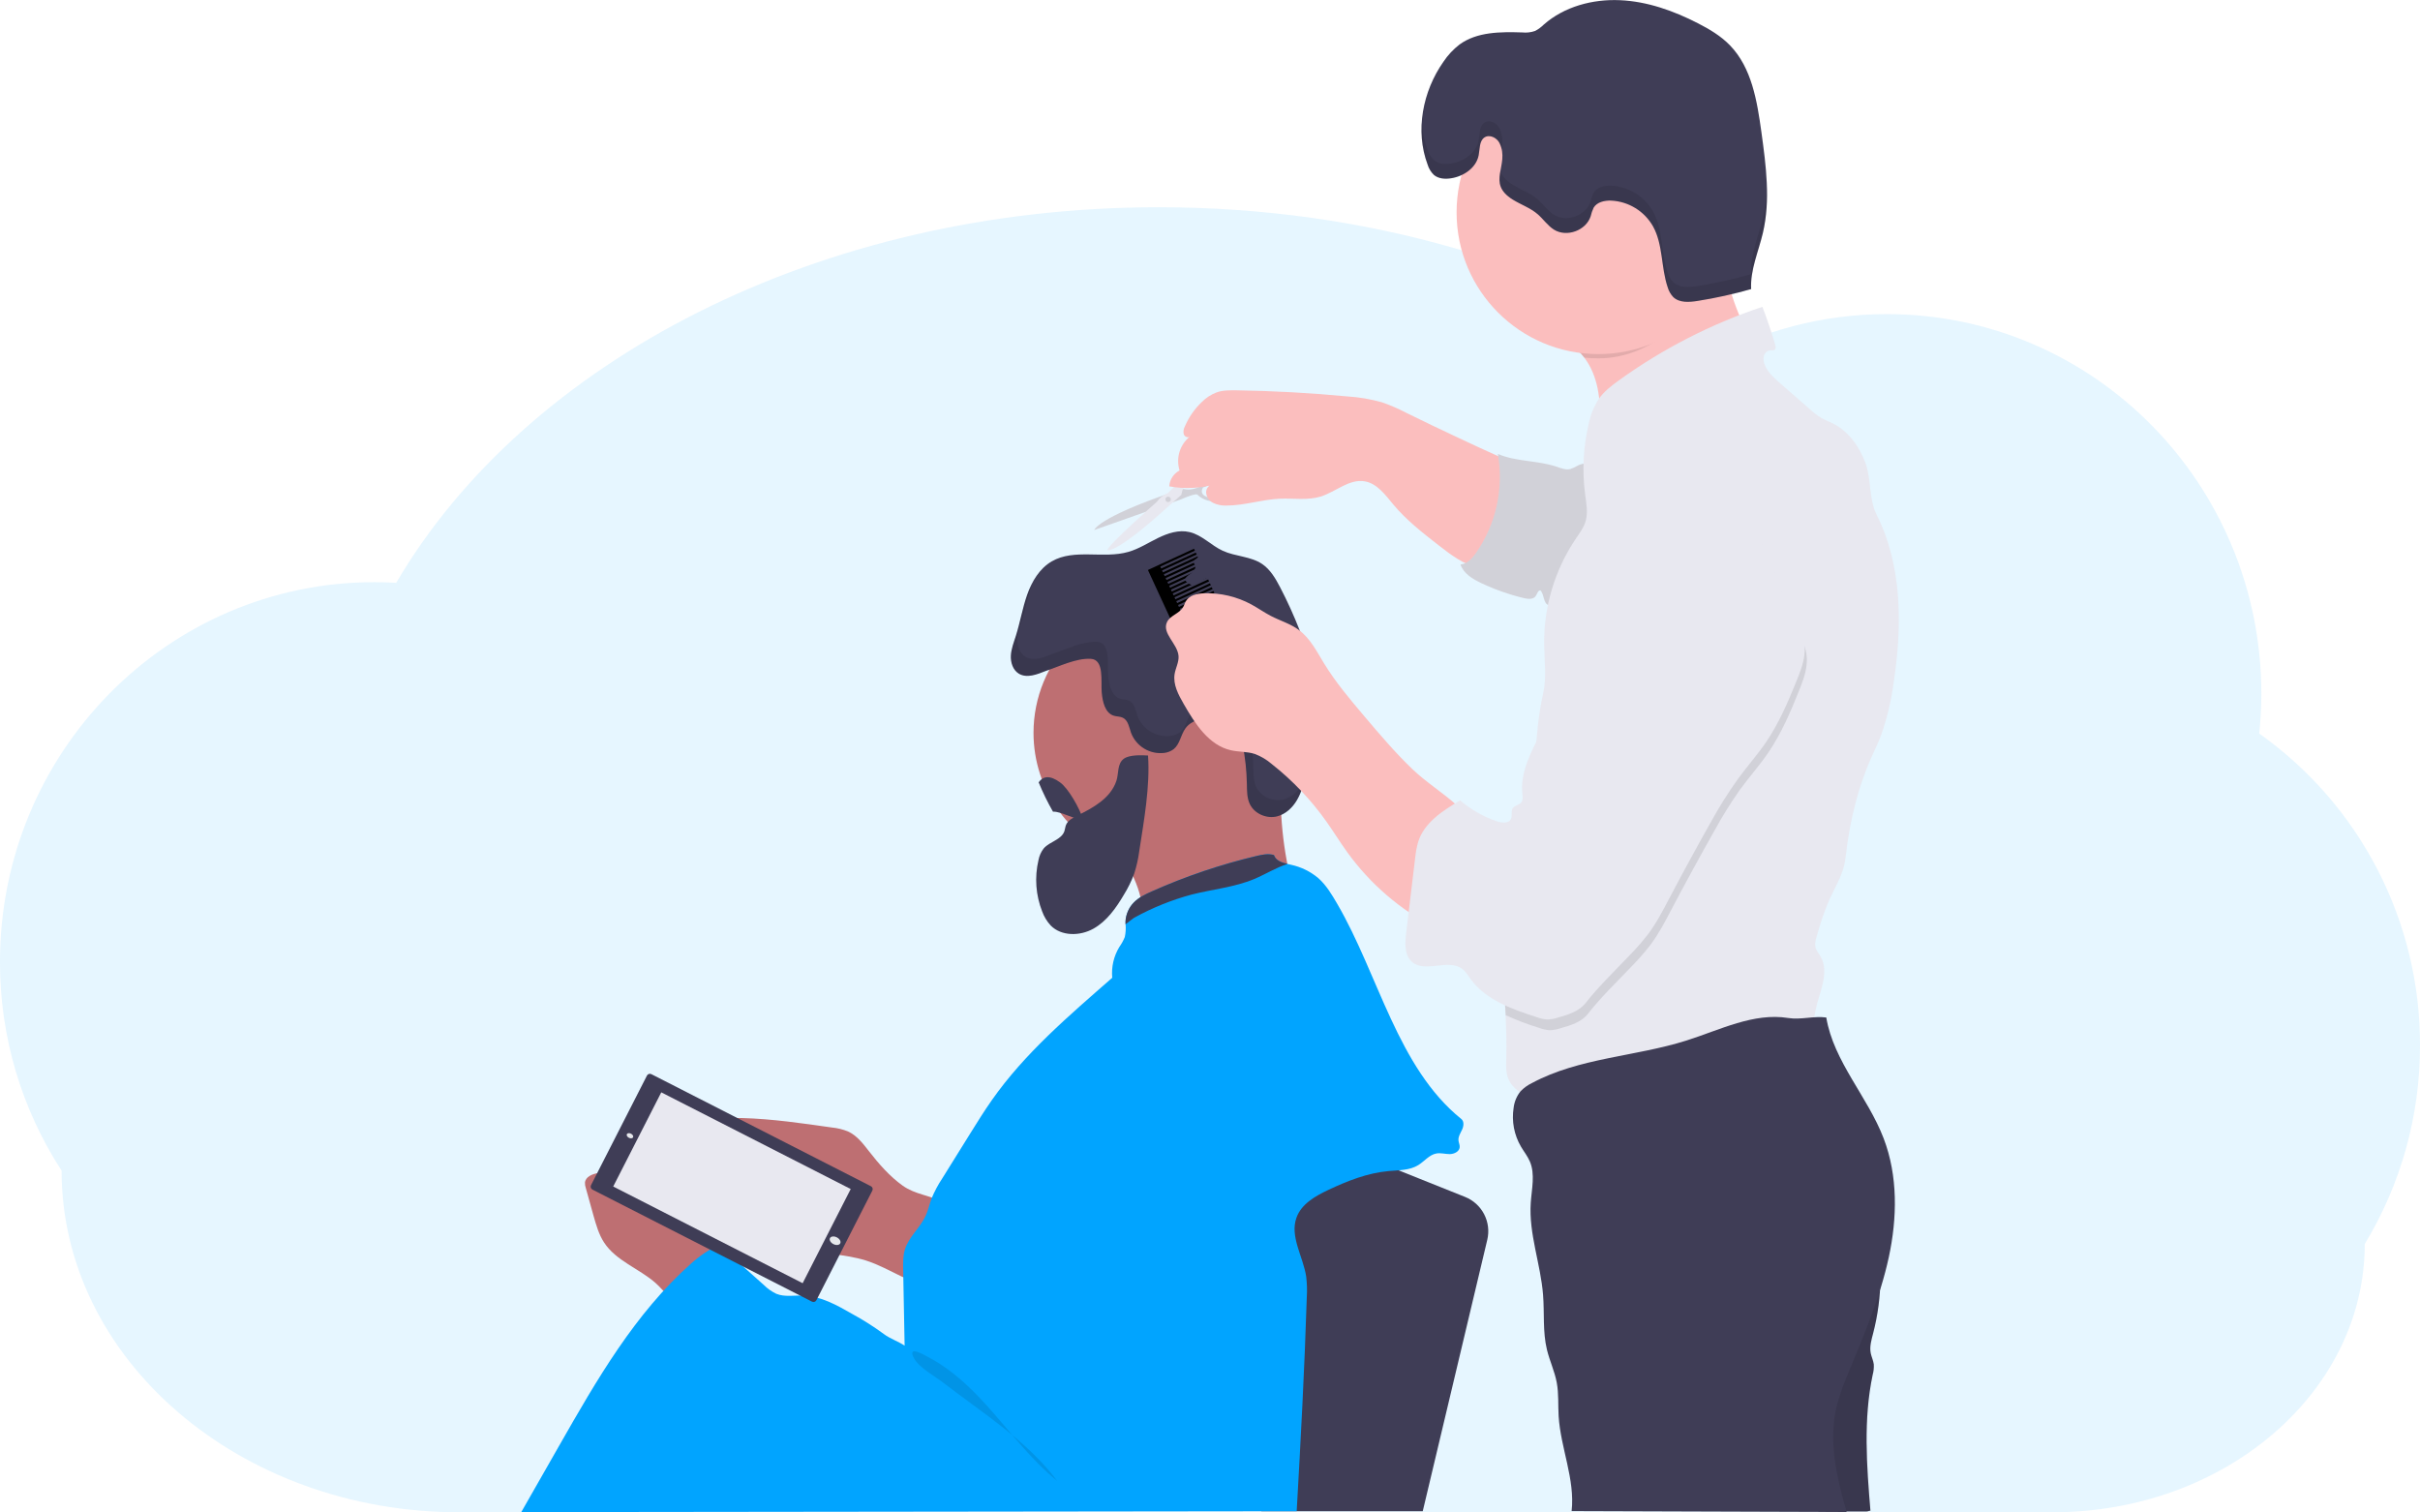 <svg width="1144" height="715" viewBox="0 0 1144 715" fill="none" xmlns="http://www.w3.org/2000/svg">
<g clip-path="url(#clip0_112_134)">
<path opacity="0.1" d="M1144 494.199C1144.08 465.333 1137.22 436.871 1123.99 411.214C1110.76 385.557 1091.56 363.457 1068 346.779C1068.65 340.543 1068.99 334.278 1069 328.009C1069 228.869 989.761 148.499 892.001 148.499C861.898 148.467 832.3 156.232 806.091 171.039C736.901 125.519 646.571 97.969 547.751 97.969C386.961 97.969 248.651 170.919 187.291 275.519C183.881 275.319 180.451 275.209 176.991 275.209C79.251 275.209 -0.009 355.579 -0.009 454.719C-0.079 489.745 10.042 524.035 29.121 553.409C29.121 642.609 113.311 714.909 217.121 714.909H970.241C1051.78 714.909 1117.88 658.139 1117.88 588.099C1135.03 559.786 1144.07 527.302 1144 494.199Z" fill="#01A4FF"/>
<path d="M828.581 164.129C821.041 167.309 813.481 170.499 806.461 174.699C803.271 176.599 800.211 178.699 796.931 180.429C793.401 182.309 789.651 183.729 785.931 185.249C775.665 189.442 765.695 194.326 756.091 199.869C756.921 189.119 755.351 177.439 748.921 169.059C747.976 167.817 746.925 166.659 745.781 165.599C741.231 161.379 734.781 160.289 730.311 156.599C733.031 151.819 739.071 147.479 743.181 143.829C747.621 139.902 752.227 136.179 757.001 132.659C766.541 125.613 776.699 119.445 787.351 114.229C794.111 110.919 801.171 107.959 808.631 106.949C809.57 106.737 810.553 106.825 811.441 107.199C812.601 107.839 813.021 109.279 813.301 110.569C814.691 117.019 815.401 123.639 816.561 130.139C817.129 133.479 817.901 136.782 818.871 140.029C820.117 143.869 821.556 147.643 823.181 151.339C824.987 155.599 826.787 159.862 828.581 164.129Z" fill="#FBBEBE"/>
<path d="M614.57 346.41C614.568 359.685 610.372 372.619 602.583 383.368C594.793 394.117 583.807 402.13 571.192 406.265C558.578 410.399 544.98 410.444 532.339 406.392C519.698 402.339 508.66 394.398 500.8 383.7C492.847 372.895 488.562 359.827 488.57 346.41C488.57 329.702 495.208 313.677 507.023 301.862C518.837 290.048 534.862 283.41 551.57 283.41C568.279 283.41 584.303 290.048 596.118 301.862C607.933 313.677 614.57 329.702 614.57 346.41Z" fill="#BE6F72"/>
<path d="M529 401.928C532.37 407.738 535.77 413.598 537.93 419.928C540.09 426.258 540.93 433.268 539.15 439.738C560.61 428.438 586.15 429.348 609.77 423.628C610.401 423.556 610.983 423.249 611.4 422.768C611.543 422.44 611.617 422.086 611.617 421.728C611.617 421.37 611.543 421.016 611.4 420.688C606.455 402.39 604.553 383.404 605.77 364.488L593.44 371.778C588.042 375.112 582.449 378.118 576.69 380.778C568.54 384.348 559.89 386.508 551.38 389.008C544.64 391.008 531.26 393.598 527.02 399.488C527.784 400.211 528.45 401.031 529 401.928Z" fill="#BE6F72"/>
<path d="M494.29 317.209C490.19 318.859 485.37 320.759 481.6 318.449C478.83 316.739 477.69 313.189 477.86 309.939C478.03 306.689 479.27 303.609 480.25 300.509C482.25 294.139 483.33 287.509 485.56 281.169C487.79 274.829 491.43 268.719 497.21 265.369C507.85 259.209 521.62 264.299 533.43 260.889C538.43 259.459 542.78 256.579 547.43 254.319C552.08 252.059 557.31 250.319 562.33 251.529C568.21 252.899 572.55 257.849 578.03 260.369C584.03 263.129 591.21 262.939 596.67 266.629C600.54 269.249 602.98 273.479 605.15 277.629C612.093 290.966 617.575 305.015 621.5 319.529C623.07 324.727 623.967 330.104 624.17 335.529C624.22 342.469 622.34 349.269 620.48 355.969L617.48 366.569C616.37 370.569 615.23 374.569 613.13 378.189C611.03 381.809 607.79 384.859 603.78 385.909C598.78 387.199 592.96 384.699 590.78 380.019C589.44 377.119 589.5 373.799 589.43 370.609C589.32 364.362 588.65 358.137 587.43 352.009C586.81 348.939 585.98 345.749 583.89 343.429C581.19 340.429 576.89 339.429 572.89 339.359C568.21 339.299 563.08 340.569 560.35 344.359C558.16 347.419 557.78 351.719 554.87 354.109C553.577 355.102 552.039 355.727 550.42 355.919C547.119 356.331 543.775 355.623 540.924 353.91C538.072 352.197 535.877 349.577 534.69 346.469C533.77 343.829 533.32 340.549 530.82 339.309C529.52 338.659 527.97 338.779 526.58 338.359C522.32 337.069 521.2 331.669 520.81 327.239C520.36 322.049 522.09 311.799 515.64 311.449C508.69 311.069 500.68 315.079 494.29 317.209Z" fill="#3F3D56"/>
<path d="M509.399 385.501C507.179 386.571 504.749 387.821 503.879 390.121C503.539 391.021 503.479 392.011 503.169 392.931C501.759 397.001 496.259 397.801 493.419 401.041C492.139 402.679 491.277 404.604 490.909 406.651C489.012 414.721 489.626 423.179 492.669 430.891C493.551 433.335 494.911 435.578 496.669 437.491C501.749 442.671 510.509 442.571 516.839 439.041C523.169 435.511 527.539 429.321 531.249 423.041C533.216 419.88 534.861 416.53 536.159 413.041C537.3 409.493 538.114 405.847 538.589 402.151C540.809 387.741 543.709 371.761 542.709 357.151C539.709 356.961 533.979 356.751 531.329 358.631C528.009 360.991 528.929 365.751 527.729 369.201C524.889 377.501 516.649 381.881 509.399 385.501Z" fill="#3F3D56"/>
<path d="M512 387.41C508.25 387.64 501.53 383.49 497.77 383.7C495.211 379.234 492.95 374.604 491 369.84C493 366.97 496.22 366.27 501.09 369.84C505 372.59 510.4 382.1 512 387.41Z" fill="#3F3D56"/>
<path d="M568.529 229.41C564.459 231.56 561.939 231.66 559.929 231.23C557.919 230.8 553.929 232.8 553.929 232.8C518.679 244.86 517.289 250.55 517.289 250.55L558.099 236.14C565.949 232.7 566.099 233.91 566.099 233.91C572.099 239.55 579.739 235.73 579.739 235.73C579.739 235.73 590.309 230.73 587.199 225.92C584.089 221.11 572.609 227.3 568.529 229.41ZM585.529 228.51C585.529 228.51 582.529 236.51 571.739 235.21C571.739 235.21 566.439 234.43 568.679 230.48C568.679 230.48 579.679 225.86 582.589 226.19C585.499 226.52 585.499 228.55 585.499 228.55L585.529 228.51Z" fill="#E8E8F0"/>
<path opacity="0.1" d="M568.529 229.41C564.459 231.56 561.939 231.66 559.929 231.23C557.919 230.8 553.929 232.8 553.929 232.8C518.679 244.86 517.289 250.55 517.289 250.55L558.099 236.14C565.949 232.7 566.099 233.91 566.099 233.91C572.099 239.55 579.739 235.73 579.739 235.73C579.739 235.73 590.309 230.73 587.199 225.92C584.089 221.11 572.609 227.3 568.529 229.41ZM585.529 228.51C585.529 228.51 582.529 236.51 571.739 235.21C571.739 235.21 566.439 234.43 568.679 230.48C568.679 230.48 579.679 225.86 582.589 226.19C585.499 226.52 585.499 228.55 585.499 228.55L585.529 228.51Z" fill="black"/>
<path d="M570.77 207.109C564.67 207.309 563.4 211.869 563.4 211.869C562.179 213.327 561.463 215.141 561.36 217.04C561.257 218.938 561.773 220.819 562.83 222.399L552 233.169C549.948 233.961 548.184 235.356 546.94 237.169C546.94 237.169 523.16 258.17 523.51 260.08C523.51 260.08 527.39 262.079 552 239.649L558.46 233.929C558.46 233.929 559.89 223.239 569.98 221.209C569.98 221.209 570.98 221.649 571.51 219.269C572.075 218.128 572.829 217.09 573.74 216.199C575.08 214.959 576.87 206.899 570.77 207.109ZM572.48 214.339C572.48 214.339 569.21 222.779 564.55 220.339C559.89 217.899 564.42 212.269 564.42 212.269C572.5 204.409 572.48 214.339 572.48 214.339Z" fill="#E8E8F0"/>
<path opacity="0.1" d="M552.21 237.369C552.922 237.369 553.5 236.792 553.5 236.079C553.5 235.367 552.922 234.789 552.21 234.789C551.498 234.789 550.92 235.367 550.92 236.079C550.92 236.792 551.498 237.369 552.21 237.369Z" fill="black"/>
<path d="M665.06 195.289C661.296 193.306 657.388 191.608 653.37 190.209C648.029 188.694 642.541 187.755 637 187.409C619.494 185.742 601.934 184.775 584.32 184.509C581.21 184.509 578.03 184.439 575.08 185.509C572.445 186.52 570.058 188.085 568.08 190.099C564.654 193.374 561.932 197.315 560.08 201.679C559.486 202.772 559.308 204.044 559.58 205.259C559.98 206.419 561.58 207.189 562.49 206.369C560.162 208.245 558.452 210.778 557.582 213.638C556.712 216.498 556.722 219.554 557.61 222.409C556.222 223.135 555.045 224.206 554.192 225.52C553.339 226.834 552.839 228.345 552.74 229.909C560.011 231.255 567.494 230.892 574.6 228.849C572.48 228.309 570.29 230.299 570.16 232.479C570.174 233.574 570.491 234.644 571.075 235.57C571.659 236.497 572.488 237.244 573.47 237.729C575.454 238.667 577.639 239.1 579.83 238.989C588.3 238.989 596.54 236.119 604.99 235.749C611.45 235.459 618.11 236.629 624.28 234.749C631.44 232.529 637.83 226.239 645.21 227.549C651.1 228.599 654.94 234.069 658.78 238.649C664.92 245.959 672.51 251.879 680.04 257.749C685.84 262.269 691.9 266.909 699.09 268.439C701.242 269.025 703.524 268.917 705.61 268.129C707.354 267.196 708.817 265.815 709.85 264.129C717.6 253.129 717.61 239.279 717.16 226.389C716.93 219.799 715.49 218.909 709.39 216.179C702.31 212.999 695.257 209.742 688.23 206.409C680.47 202.782 672.747 199.075 665.06 195.289Z" fill="#FBBEBE"/>
<path d="M746.11 219.969C744.918 220.682 743.658 221.275 742.35 221.739C740.16 222.259 737.93 221.329 735.8 220.609C726.8 217.609 716.8 218.319 708.1 214.609C710.953 230.985 707.218 247.825 697.71 261.459C695.91 264.019 693.54 266.639 690.42 266.839C691.81 271.109 696.09 273.689 700.15 275.609C706.634 278.678 713.416 281.071 720.39 282.749C722.39 283.219 724.83 283.449 725.99 281.749C726.69 280.749 726.99 279.039 728.22 279.099C730.1 281.099 729.48 285.199 732.08 286.099C732.89 286.306 733.74 286.306 734.55 286.099L740.35 285.099C742.09 284.949 743.766 284.372 745.23 283.419C746.147 282.623 746.904 281.659 747.46 280.579C753.96 269.509 756.46 256.699 757.46 244.049C757.95 237.769 758.56 231.109 758.13 224.809C757.73 219.409 750.81 217.779 746.11 219.969Z" fill="#E8E8F0"/>
<path opacity="0.1" d="M746.11 219.969C744.918 220.682 743.658 221.275 742.35 221.739C740.16 222.259 737.93 221.329 735.8 220.609C726.8 217.609 716.8 218.319 708.1 214.609C710.953 230.985 707.218 247.825 697.71 261.459C695.91 264.019 693.54 266.639 690.42 266.839C691.81 271.109 696.09 273.689 700.15 275.609C706.634 278.678 713.416 281.071 720.39 282.749C722.39 283.219 724.83 283.449 725.99 281.749C726.69 280.749 726.99 279.039 728.22 279.099C730.1 281.099 729.48 285.199 732.08 286.099C732.89 286.306 733.74 286.306 734.55 286.099L740.35 285.099C742.09 284.949 743.766 284.372 745.23 283.419C746.147 282.623 746.904 281.659 747.46 280.579C753.96 269.509 756.46 256.699 757.46 244.049C757.95 237.769 758.56 231.109 758.13 224.809C757.73 219.409 750.81 217.779 746.11 219.969Z" fill="black"/>
<path d="M410.879 544.341C408.029 540.681 405.099 536.801 400.879 534.871C398.448 533.89 395.889 533.264 393.279 533.011C379.209 531.011 365.109 528.931 350.909 528.541C346.269 528.411 341.289 528.541 337.509 531.251C333.179 534.341 331.509 540.031 331.269 545.341C331.011 551.664 332.267 557.957 334.931 563.697C337.596 569.437 341.593 574.458 346.589 578.341C355.089 584.821 365.829 587.531 376.309 589.671C381.819 590.801 387.359 591.811 392.919 592.671C398.479 593.531 404.139 594.211 409.509 595.931C420.989 599.611 431.119 607.931 443.159 608.621C443.725 608.708 444.304 608.61 444.809 608.341C445.338 607.914 445.693 607.31 445.809 606.641C448.459 597.291 457.649 574.901 445.809 568.361C439.619 564.951 432.749 564.801 426.689 560.471C420.629 556.141 415.479 550.251 410.879 544.341Z" fill="#BE6F72"/>
<path d="M309.79 606.412C302 599.632 291.25 596.042 285.59 587.412C283.1 583.612 281.84 579.152 280.59 574.772L276.91 561.552C276.627 560.74 276.498 559.881 276.53 559.022C276.81 556.262 280.06 554.952 282.8 554.522C296.8 552.342 311.38 557.982 321.86 567.522C332.34 577.062 339.07 590.222 343.02 603.862C343.298 604.556 343.34 605.322 343.14 606.042C342.798 606.682 342.258 607.194 341.6 607.502C336.54 610.502 329.74 614.872 323.83 615.792C317.92 616.712 314 610.032 309.79 606.412Z" fill="#BE6F72"/>
<path d="M651.569 549.412L692.569 565.822C696.459 567.377 699.661 570.279 701.59 573.998C703.519 577.717 704.048 582.006 703.079 586.082L672.569 714.412H596.289L609.569 568.412C609.569 568.412 638.569 544.412 651.569 549.412Z" fill="#3F3D56"/>
<path d="M691.17 534.011C690.41 535.671 689.29 537.311 689.46 539.121C689.56 540.201 690.12 541.221 690.04 542.291C689.88 544.391 687.45 545.561 685.35 545.581C683.25 545.601 681.14 544.921 679.07 545.281C675.67 545.861 673.37 548.991 670.43 550.801C666.33 553.321 661.21 553.171 656.43 553.601C646.43 554.501 636.97 558.251 627.92 562.521C621.77 565.421 615.24 569.141 612.92 575.521C609.59 584.521 616.05 594.001 617.48 603.521C617.863 606.726 617.957 609.96 617.76 613.181C616.71 646.801 614.9 680.811 612.98 714.391L246.42 714.821L264.47 683.191C282.07 652.341 300.14 620.911 326.69 597.321C330.628 593.766 335.053 590.79 339.83 588.481L361.12 607.481C362.824 609.177 364.802 610.573 366.97 611.611C370.97 613.241 375.45 612.311 379.74 612.451C387.99 612.721 395.53 616.931 402.69 621.041C407.942 623.892 412.993 627.096 417.81 630.631C420.63 632.791 424.7 634.141 427.64 636.131L426.95 600.231C426.88 596.991 426.83 593.671 427.8 590.581C429.68 584.581 435.05 580.341 437.63 574.631C438.8 572.061 439.37 569.261 440.35 566.631C441.735 563.251 443.457 560.018 445.49 556.981L458.76 535.661C462.04 530.401 465.31 525.141 468.87 520.071C484.44 497.861 505.4 480.071 525.79 462.221C525.316 457.134 526.491 452.03 529.14 447.661C530.185 446.207 531.051 444.632 531.72 442.971C532.152 441.002 532.277 438.979 532.09 436.971C532.09 436.461 532.09 435.971 532.09 435.431C532.311 432.161 533.678 429.074 535.95 426.711C538.29 424.281 541.42 422.801 544.5 421.421C560.439 414.293 577.012 408.675 594 404.641C596.71 404.001 599.58 403.401 602.25 404.211C603.06 406.821 605.82 407.741 608.58 408.401L610.35 408.811C615.037 409.824 619.409 411.958 623.09 415.031C626.96 418.411 629.62 422.931 632.21 427.381C651.68 460.811 660.65 504.671 690.77 528.961C692.23 530.111 691.93 532.411 691.17 534.011Z" fill="#01A4FF"/>
<path opacity="0.1" d="M814 123.408C803.46 146.578 782.69 169.408 755.57 169.408C753.356 169.41 751.143 169.3 748.94 169.078C747.995 167.836 746.945 166.679 745.8 165.618C741.25 161.398 734.8 160.308 730.33 156.618C733.05 151.838 739.09 147.498 743.2 143.848C747.64 139.922 752.247 136.198 757.02 132.678C766.561 125.633 776.719 119.464 787.37 114.248C794.13 110.938 801.19 107.978 808.65 106.968C809.59 106.757 810.572 106.844 811.46 107.218C812.62 107.858 813.04 109.298 813.32 110.588C814.71 116.988 812.84 116.908 814 123.408Z" fill="black"/>
<path d="M755.57 167.398C792.573 167.398 822.57 137.402 822.57 100.398C822.57 63.395 792.573 33.398 755.57 33.398C718.567 33.398 688.57 63.395 688.57 100.398C688.57 137.402 718.567 167.398 755.57 167.398Z" fill="#FBBEBE"/>
<path d="M895.099 323.231C894.009 331.331 892.106 339.301 889.419 347.021C888.419 349.831 887.189 352.571 885.919 355.271C878.469 371.061 874.379 388.131 872.429 405.491C872.28 406.857 872.029 408.211 871.679 409.541C870.209 415.141 867.109 420.141 864.739 425.411C862.323 431.103 860.317 436.961 858.739 442.941C858.169 444.441 857.977 446.059 858.179 447.651C858.549 449.341 859.769 450.651 860.629 452.181C865.069 459.831 859.939 469.181 858.209 477.841C857.619 480.841 857.359 484.101 855.409 486.441C853.749 488.441 851.169 489.361 848.719 490.201C813.798 502.073 778.056 511.377 741.779 518.041C736.369 519.041 730.779 519.971 725.409 518.971C720.039 517.971 714.689 514.651 712.849 509.471C711.789 506.471 711.969 503.211 712.059 500.031C712.259 493.351 712.059 486.631 711.699 479.901C710.539 457.751 707.909 435.521 713.699 414.301C715.429 408.041 717.869 402.001 719.829 395.811C723.659 383.741 724.649 371.261 725.609 358.741C726.399 348.421 727.169 338.061 729.479 327.881C731.199 320.291 730.059 312.401 729.959 304.621C729.761 286.817 734.994 269.375 744.959 254.621C746.689 252.071 748.589 249.551 749.499 246.621C750.779 242.421 749.899 237.911 749.319 233.551C747.859 222.434 748.449 211.145 751.059 200.241C751.88 196.161 753.442 192.266 755.669 188.751C758.159 185.121 761.729 182.381 765.299 179.801C786.025 164.859 808.894 153.143 833.129 145.051C835.359 150.691 837.499 157.281 839.209 163.051C839.439 163.831 839.599 164.821 838.959 165.321C838.319 165.821 837.659 165.551 836.959 165.571C836.237 165.649 835.555 165.944 835.004 166.417C834.452 166.89 834.057 167.519 833.869 168.221C833.52 169.637 833.653 171.129 834.249 172.461C835.609 175.961 838.539 178.571 841.359 181.041L855.539 193.411C857.237 194.999 859.089 196.413 861.069 197.631C862.849 198.631 864.789 199.341 866.619 200.261C873.959 203.971 879.029 211.201 881.859 218.921C884.689 226.641 883.409 235.921 887.099 243.251C899.359 267.551 899.259 296.301 895.099 323.231Z" fill="#E8E8F0"/>
<path d="M885.781 577.488C890.089 594.855 889.982 613.023 885.471 630.338C884.661 633.428 883.711 636.628 884.351 639.758C884.721 641.538 885.591 643.208 885.791 645.018C885.878 646.669 885.699 648.324 885.261 649.918C880.821 670.918 882.411 692.738 884.201 714.168C883.441 714.168 883.201 714.518 882.401 714.518H863.131C862.791 708.888 855.791 704.668 852.371 700.178C849.062 695.777 846.774 690.695 845.673 685.301C844.571 679.906 844.683 674.334 846.001 668.988C849.001 656.988 857.841 647.398 862.371 635.928C867.371 623.308 866.941 609.018 872.251 596.538C875.301 589.328 881.001 583.698 885.781 577.488Z" fill="#3F3D56"/>
<path opacity="0.1" d="M885.781 577.488C890.089 594.855 889.982 613.023 885.471 630.338C884.661 633.428 883.711 636.628 884.351 639.758C884.721 641.538 885.591 643.208 885.791 645.018C885.878 646.669 885.699 648.324 885.261 649.918C880.821 670.918 882.411 692.738 884.201 714.168C883.441 714.168 883.201 714.518 882.401 714.518H863.131C862.791 708.888 855.791 704.668 852.371 700.178C849.062 695.777 846.774 690.695 845.673 685.301C844.571 679.906 844.683 674.334 846.001 668.988C849.001 656.988 857.841 647.398 862.371 635.928C867.371 623.308 866.941 609.018 872.251 596.538C875.301 589.328 881.001 583.698 885.781 577.488Z" fill="black"/>
<path d="M845.34 481.24C828.96 478.62 813.09 486.87 797.27 491.88C773.1 499.53 746.49 500 724.16 512.01C722.165 512.97 720.357 514.277 718.82 515.87C717.007 518.114 715.867 520.825 715.53 523.69C714.532 530.024 715.758 536.508 719 542.04C720.39 544.4 722.14 546.57 723.22 549.1C725.78 555.1 724.07 562.02 723.63 568.58C722.63 583.23 728.31 597.49 729.45 612.13C730.13 620.76 729.24 629.58 731.27 638C732.54 643.28 734.93 648.26 735.92 653.6C736.91 658.94 736.48 664.16 736.81 669.44C737.74 684.57 744.63 699.27 742.95 714.34L872.95 714.77C868.13 698 864.12 680.66 868.49 663.77C870.006 658.429 871.891 653.2 874.13 648.12C881.4 630.55 888.87 612.93 892.88 594.35C896.89 575.77 897.25 555.93 890.46 538.17C882.9 518.37 866.83 501.9 863.33 481C857.33 480.2 851.35 482.2 845.34 481.24Z" fill="#3F3D56"/>
<path d="M708.909 67.72C707.649 65.08 704.079 63.34 701.679 65.01C699.279 66.68 699.589 70.41 698.999 73.41C697.859 79.31 691.999 83.33 685.999 84.27C683.189 84.72 680.059 84.54 677.879 82.72C676.475 81.375 675.442 79.691 674.879 77.83C668.879 61.83 672.529 43.15 682.349 29.19C684.433 26.061 687.017 23.298 689.999 21.01C698.269 15.01 709.329 15.01 719.559 15.33C721.637 15.555 723.738 15.312 725.709 14.62C727.211 13.829 728.587 12.818 729.789 11.62C739.479 3.1 752.869 -0.48 765.789 0.09C778.709 0.66 791.139 5.09 802.619 10.98C808.109 13.79 813.489 16.98 817.789 21.42C828.119 32.05 830.639 47.8 832.669 62.48C834.849 78.32 837.019 94.6 833.349 110.17C831.269 118.99 827.349 127.61 827.809 136.66C819.503 139.032 811.061 140.899 802.529 142.25C798.529 142.88 793.909 143.25 790.979 140.42C789.74 139.091 788.835 137.487 788.339 135.74C785.169 126.37 786.229 115.67 781.439 107.01C779.436 103.479 776.574 100.511 773.118 98.382C769.662 96.252 765.724 95.031 761.669 94.83C758.529 94.72 754.959 95.49 753.349 98.18C752.732 99.499 752.256 100.88 751.929 102.3C749.709 108.99 740.619 112.3 734.629 108.57C731.629 106.69 729.579 103.57 726.869 101.23C723.429 98.28 719.019 96.76 715.159 94.38C702.299 86.41 713.889 78.17 708.909 67.72Z" fill="#3F3D56"/>
<path d="M608.621 408.411C603.151 410.161 598.171 413.331 592.851 415.561C583.481 419.471 573.181 420.381 563.351 422.881C553.907 425.414 544.804 429.081 536.241 433.801C535.611 434.141 533.631 435.801 532.051 436.941C532.051 436.431 532.051 435.941 532.051 435.401C532.272 432.131 533.639 429.044 535.911 426.681C538.251 424.251 541.381 422.771 544.461 421.391C560.414 414.271 577 408.663 594.001 404.641C596.711 404.001 599.581 403.401 602.251 404.211C603.101 406.821 605.861 407.741 608.621 408.411Z" fill="#3F3D56"/>
<path opacity="0.1" d="M466.85 664.859C477.61 676.859 487.26 689.959 499.78 700.079C485.33 680.889 464.6 668.079 445.86 653.609C442.06 650.669 434.46 646.499 432.16 642.249C428.53 635.589 436.55 640.319 439.88 642.129C450.28 647.779 459 656.119 466.85 664.859Z" fill="black"/>
<path opacity="0.1" d="M853.999 314.582C853.489 318.902 851.879 323.002 850.249 327.022C846.249 337.022 841.959 346.922 835.919 355.792C831.759 361.902 826.809 367.422 822.469 373.392C818.014 379.728 813.928 386.316 810.229 393.122C803.409 405.202 796.763 417.382 790.289 429.662C787.199 435.542 784.129 441.472 780.139 446.782C777.339 450.366 774.334 453.785 771.139 457.022C764.139 464.402 756.949 471.222 750.689 479.222C747.589 483.222 742.419 484.762 737.589 486.122C735.974 486.659 734.29 486.962 732.589 487.022C730.877 486.902 729.191 486.528 727.589 485.912C722.195 484.266 716.917 482.261 711.789 479.912C710.629 457.762 707.999 435.532 713.789 414.312C715.519 408.052 717.959 402.012 719.919 395.822C723.749 383.752 724.739 371.272 725.699 358.752C726.889 356.242 728.159 353.752 729.389 351.332C737.729 334.852 744.759 316.702 742.589 298.332C742.037 295.02 741.653 291.682 741.439 288.332C741.46 284.224 742.152 280.146 743.489 276.262C746.482 267.087 751.429 258.67 757.99 251.591C764.55 244.513 772.568 238.942 781.489 235.262C784.307 233.945 787.379 233.262 790.489 233.262C794.489 233.472 798.319 235.552 802.219 234.792C815.429 240.602 826.119 250.522 834.109 262.542C842.099 274.562 842.539 290.622 851.229 302.142C853.799 305.642 854.499 310.272 853.999 314.582Z" fill="black"/>
<path d="M564.86 260.308L564.44 259.398L548.1 266.938L545.37 268.198L542.65 269.448L565.69 319.398L568.41 318.138L571.14 316.878L587.48 309.338L587.06 308.438L570.72 315.978L570.3 315.068L586.64 307.528L586.22 306.618L569.88 314.158L569.46 313.248L585.8 305.708L585.39 304.798L569.04 312.338L568.62 311.438L584.97 303.898L584.55 302.988L568.2 310.528L567.78 309.618L584.13 302.078L583.71 301.168L567.37 308.708L566.95 307.798L583.29 300.258L582.87 299.358L566.53 306.898L566.11 305.988L582.45 298.448L582.03 297.538L565.69 305.078L565.27 304.168L581.62 296.628L581.2 295.718L564.85 303.258L564.43 302.358L580.78 294.808L580.36 293.908L564.01 301.448L563.6 300.538L579.94 292.998L579.52 292.088L563.18 299.628L562.76 298.718L579.1 291.178L578.68 290.268L562.34 297.808L561.92 296.908L578.26 289.368L577.85 288.458L561.5 295.998L561.08 295.088L577.43 287.548L577.01 286.638L560.66 294.178L560.25 293.268L576.59 285.738L576.17 284.828L559.83 292.368L559.41 291.458L575.75 283.918L575.33 283.008L558.99 290.548L558.57 289.638L574.91 282.098L574.5 281.188L558.15 288.738L557.73 287.828L574.08 280.288L573.66 279.378L557.31 286.918L556.89 286.008L573.24 278.468L572.82 277.558L556.48 285.098L556.06 284.188L572.4 276.648L571.98 275.748L555.64 283.288L555.22 282.378L571.56 274.838L571.14 273.928L554.8 281.468L554.38 280.558L570.73 273.018L570.31 272.118L553.96 279.648L553.54 278.748L569.89 271.208L569.47 270.298L553.12 277.838L552.71 276.928L569.05 269.388L568.63 268.478L552.29 276.018L551.87 275.108L568.21 267.568L567.79 266.668L551.45 274.208L551.03 273.298L567.37 265.758L566.96 264.848L550.61 272.388L550.19 271.478L566.54 263.938L566.12 263.028L549.77 270.568L549.35 269.668L565.7 262.128L565.28 261.218L548.93 268.758L548.52 267.848L564.86 260.308Z" fill="black"/>
<path opacity="0.1" d="M616.16 370.168C614.05 373.738 610.82 376.838 606.81 377.888C601.81 379.178 595.99 376.678 593.81 371.998C592.47 369.098 592.53 365.778 592.46 362.588C592.349 356.341 591.68 350.116 590.46 343.988C589.84 340.918 589.01 337.728 586.92 335.408C584.22 332.408 579.92 331.408 575.92 331.338C571.24 331.278 566.11 332.548 563.38 336.338C561.19 339.398 560.81 343.698 557.9 346.088C556.606 347.081 555.069 347.706 553.45 347.898C550.149 348.31 546.805 347.602 543.953 345.889C541.102 344.176 538.907 341.556 537.72 338.448C536.8 335.808 536.35 332.528 533.85 331.288C532.55 330.638 531 330.758 529.61 330.338C525.35 329.048 524.23 323.648 523.84 319.218C523.39 314.028 525.12 303.778 518.67 303.428C511.77 303.048 503.76 307.058 497.37 309.188C493.27 310.838 488.45 312.738 484.68 310.428C481.91 308.718 480.77 305.168 480.94 301.918C481.11 298.668 482.35 295.588 483.33 292.488C485.01 287.248 486.02 281.808 487.56 276.488C486.836 277.993 486.192 279.535 485.63 281.108C483.41 287.418 482.37 294.108 480.33 300.448C479.33 303.548 478.11 306.628 477.94 309.878C477.77 313.128 478.94 316.678 481.68 318.388C485.45 320.698 490.27 318.798 494.37 317.148C500.76 315.018 508.77 311.008 515.67 311.388C522.12 311.738 520.39 321.988 520.84 327.178C521.23 331.608 522.35 337.008 526.61 338.298C528 338.718 529.55 338.598 530.85 339.248C533.35 340.488 533.85 343.768 534.72 346.408C535.907 349.516 538.102 352.136 540.953 353.849C543.805 355.562 547.149 356.27 550.45 355.858C552.069 355.666 553.606 355.041 554.9 354.048C557.81 351.658 558.19 347.358 560.38 344.298C563.11 340.488 568.24 339.218 572.92 339.298C576.92 339.358 581.27 340.358 583.92 343.368C586.01 345.688 586.84 348.878 587.46 351.948C588.68 358.076 589.349 364.301 589.46 370.548C589.53 373.738 589.46 377.058 590.81 379.958C592.98 384.638 598.81 387.138 603.81 385.848C607.81 384.798 611.05 381.698 613.16 378.128C614.766 375.213 616.002 372.109 616.84 368.888C616.62 369.348 616.4 369.758 616.16 370.168Z" fill="black"/>
<path d="M667.601 363.528C659.601 355.848 652.371 347.348 645.191 338.868C638.311 330.758 631.411 322.608 625.871 313.538C622.441 307.928 619.381 301.808 614.111 297.878C610.111 294.878 605.221 293.478 600.801 291.188C597.621 289.538 594.691 287.448 591.551 285.738C584.702 282.036 576.993 280.217 569.211 280.468C565.981 280.578 562.311 281.328 560.651 284.108C560.081 285.058 559.811 286.168 559.231 287.108C557.441 290.108 553.131 290.958 551.661 294.108C549.181 299.408 556.661 304.278 557.131 310.108C557.351 313.028 555.741 315.748 555.271 318.638C554.471 323.638 557.061 328.408 559.561 332.768C564.911 342.108 571.421 352.338 581.931 354.688C585.651 355.518 589.581 355.248 593.211 356.428C596.137 357.537 598.844 359.151 601.211 361.198C611.085 368.981 619.788 378.145 627.051 388.408C630.431 393.178 633.491 398.158 636.901 402.898C647.754 417.915 661.996 430.16 678.471 438.638L690.741 399.638C692.631 393.638 694.121 385.408 688.741 380.728C682.001 374.658 674.231 369.868 667.601 363.528Z" fill="#FBBEBE"/>
<path d="M801.17 229.831C797.27 230.581 793.4 228.511 789.44 228.301C786.33 228.299 783.258 228.982 780.44 230.301C771.52 233.983 763.504 239.555 756.944 246.633C750.384 253.711 745.436 262.127 742.44 271.301C741.116 275.202 740.434 279.291 740.42 283.411C740.48 286.761 741.18 290.061 741.57 293.411C743.74 311.751 736.71 329.911 728.38 346.411C723.77 355.521 718.57 365.131 719.66 375.281C719.8 376.641 720.02 378.171 719.19 379.281C718.19 380.601 716.03 380.671 715.1 382.061C714.17 383.451 715.02 385.551 714.28 387.121C713.28 389.341 710.02 389.071 707.69 388.281C701.304 386.12 695.388 382.759 690.26 378.381C681.95 383.231 673.06 389.011 670.33 398.231C669.689 400.583 669.244 402.985 669 405.411L664.71 441.211C664.14 445.951 663.86 451.511 667.44 454.671C673.61 460.131 684.6 453.061 691.2 458.001C692.89 459.261 693.99 461.141 695.2 462.851C702.41 472.741 714.82 477.091 726.46 480.851C728.064 481.46 729.749 481.83 731.46 481.951C733.163 481.903 734.848 481.6 736.46 481.051C741.3 479.691 746.46 478.111 749.56 474.161C755.83 466.161 763.02 459.341 770.02 451.961C773.21 448.719 776.215 445.3 779.02 441.721C783.02 436.401 786.08 430.471 789.17 424.591C795.63 412.311 802.27 400.131 809.09 388.051C812.827 381.273 816.95 374.715 821.44 368.411C825.79 362.411 830.73 356.911 834.89 350.811C840.89 341.931 845.2 331.991 849.22 322.041C850.85 318.041 852.46 313.911 852.98 309.601C853.5 305.291 852.8 300.661 850.18 297.191C841.49 285.661 841.06 269.611 833.07 257.591C825.08 245.571 814.39 235.631 801.17 229.831Z" fill="#E8E8F0"/>
<path d="M565.13 264.412C564.897 264.56 564.699 264.758 564.55 264.991C564.402 265.225 564.306 265.488 564.27 265.762C564.27 266.262 564.68 266.652 564.9 267.102C565.51 268.382 564.53 269.862 563.41 270.742C562.29 271.622 560.93 272.302 560.32 273.592C560.227 273.763 560.185 273.957 560.2 274.152C560.268 274.415 560.423 274.648 560.64 274.812C561.299 275.569 562.154 276.129 563.11 276.432C564.64 276.752 566.11 275.742 567.41 274.912C568.821 274.02 570.323 273.282 571.89 272.712C572.376 272.568 572.833 272.342 573.24 272.042C573.74 271.543 574.048 270.885 574.11 270.182C574.45 267.672 573.11 265.262 571.58 263.182C569.74 260.732 566.7 263.062 565.13 264.412Z" fill="#3F3D56"/>
<path d="M411.71 560.763L307.909 507.782C307.151 507.395 306.224 507.696 305.837 508.454L279.383 560.283C278.996 561.04 279.297 561.968 280.055 562.355L383.856 615.335C384.613 615.722 385.541 615.421 385.927 614.664L412.381 562.834C412.768 562.077 412.467 561.149 411.71 560.763Z" fill="#3F3D56"/>
<path d="M402.153 562.093L312.604 516.387L289.882 560.903L379.432 606.61L402.153 562.093Z" fill="#E8E8F0"/>
<path d="M299.273 537.654C299.546 537.118 299.11 536.348 298.299 535.933C297.487 535.519 296.607 535.618 296.333 536.154C296.06 536.69 296.496 537.461 297.308 537.875C298.119 538.289 298.999 538.191 299.273 537.654Z" fill="#E6E8EC"/>
<path d="M397.2 587.769C397.65 586.889 396.929 585.621 395.591 584.939C394.253 584.256 392.804 584.416 392.355 585.296C391.905 586.177 392.626 587.444 393.964 588.127C395.302 588.81 396.751 588.65 397.2 587.769Z" fill="#E6E8EC"/>
<g opacity="0.1">
<path d="M833.33 103.133C831.25 111.953 827.33 120.573 827.79 129.623C819.484 131.995 811.042 133.861 802.51 135.213C798.51 135.843 793.89 136.213 790.96 133.383C789.721 132.054 788.816 130.45 788.32 128.702C785.15 119.332 786.21 108.633 781.42 99.972C779.417 96.442 776.555 93.474 773.099 91.344C769.642 89.215 765.704 87.993 761.65 87.793C758.51 87.683 754.94 88.453 753.33 91.142C752.713 92.462 752.237 93.843 751.91 95.263C749.69 101.953 740.6 105.263 734.61 101.533C731.61 99.653 729.56 96.532 726.85 94.192C723.41 91.243 719 89.722 715.14 87.343C711.66 85.203 709.99 83.043 709.28 80.812C708.4 85.623 708.15 90.043 715.14 94.343C719 96.722 723.41 98.243 726.85 101.193C729.56 103.513 731.57 106.653 734.61 108.533C740.61 112.243 749.69 108.953 751.91 102.263C752.237 100.843 752.713 99.462 753.33 98.142C754.94 95.453 758.51 94.683 761.65 94.793C765.704 94.993 769.642 96.215 773.099 98.344C776.555 100.474 779.417 103.442 781.42 106.973C786.21 115.633 785.15 126.332 788.32 135.702C788.823 137.464 789.742 139.08 791 140.413C793.93 143.213 798.56 142.873 802.55 142.243C811.082 140.891 819.524 139.025 827.83 136.653C827.34 127.603 831.29 118.983 833.37 110.163C834.972 102.945 835.614 95.548 835.28 88.162C835.121 93.204 834.468 98.218 833.33 103.133Z" fill="black"/>
<path d="M709.88 70.522C710.612 67.233 710.261 63.795 708.88 60.722C707.62 58.082 704.05 56.342 701.65 58.012C699.25 59.682 699.59 63.412 699 66.412C697.86 72.312 692 76.332 686 77.272C683.19 77.722 680.06 77.542 677.88 75.722C676.476 74.377 675.443 72.693 674.88 70.832C673.344 66.673 672.411 62.315 672.11 57.892C671.602 64.66 672.547 71.458 674.88 77.832C675.443 79.693 676.476 81.377 677.88 82.722C680.06 84.542 683.19 84.722 686 84.272C691.93 83.332 697.82 79.272 699 73.412C699.57 70.412 699.18 66.782 701.66 65.062C704.14 63.342 707.66 65.132 708.89 67.772C709.318 68.65 709.65 69.572 709.88 70.522Z" fill="black"/>
</g>
</g>
<defs>
<clipPath id="clip0_112_134">
<rect width="1144" height="714.9" fill="white"/>
</clipPath>
</defs>
</svg>

